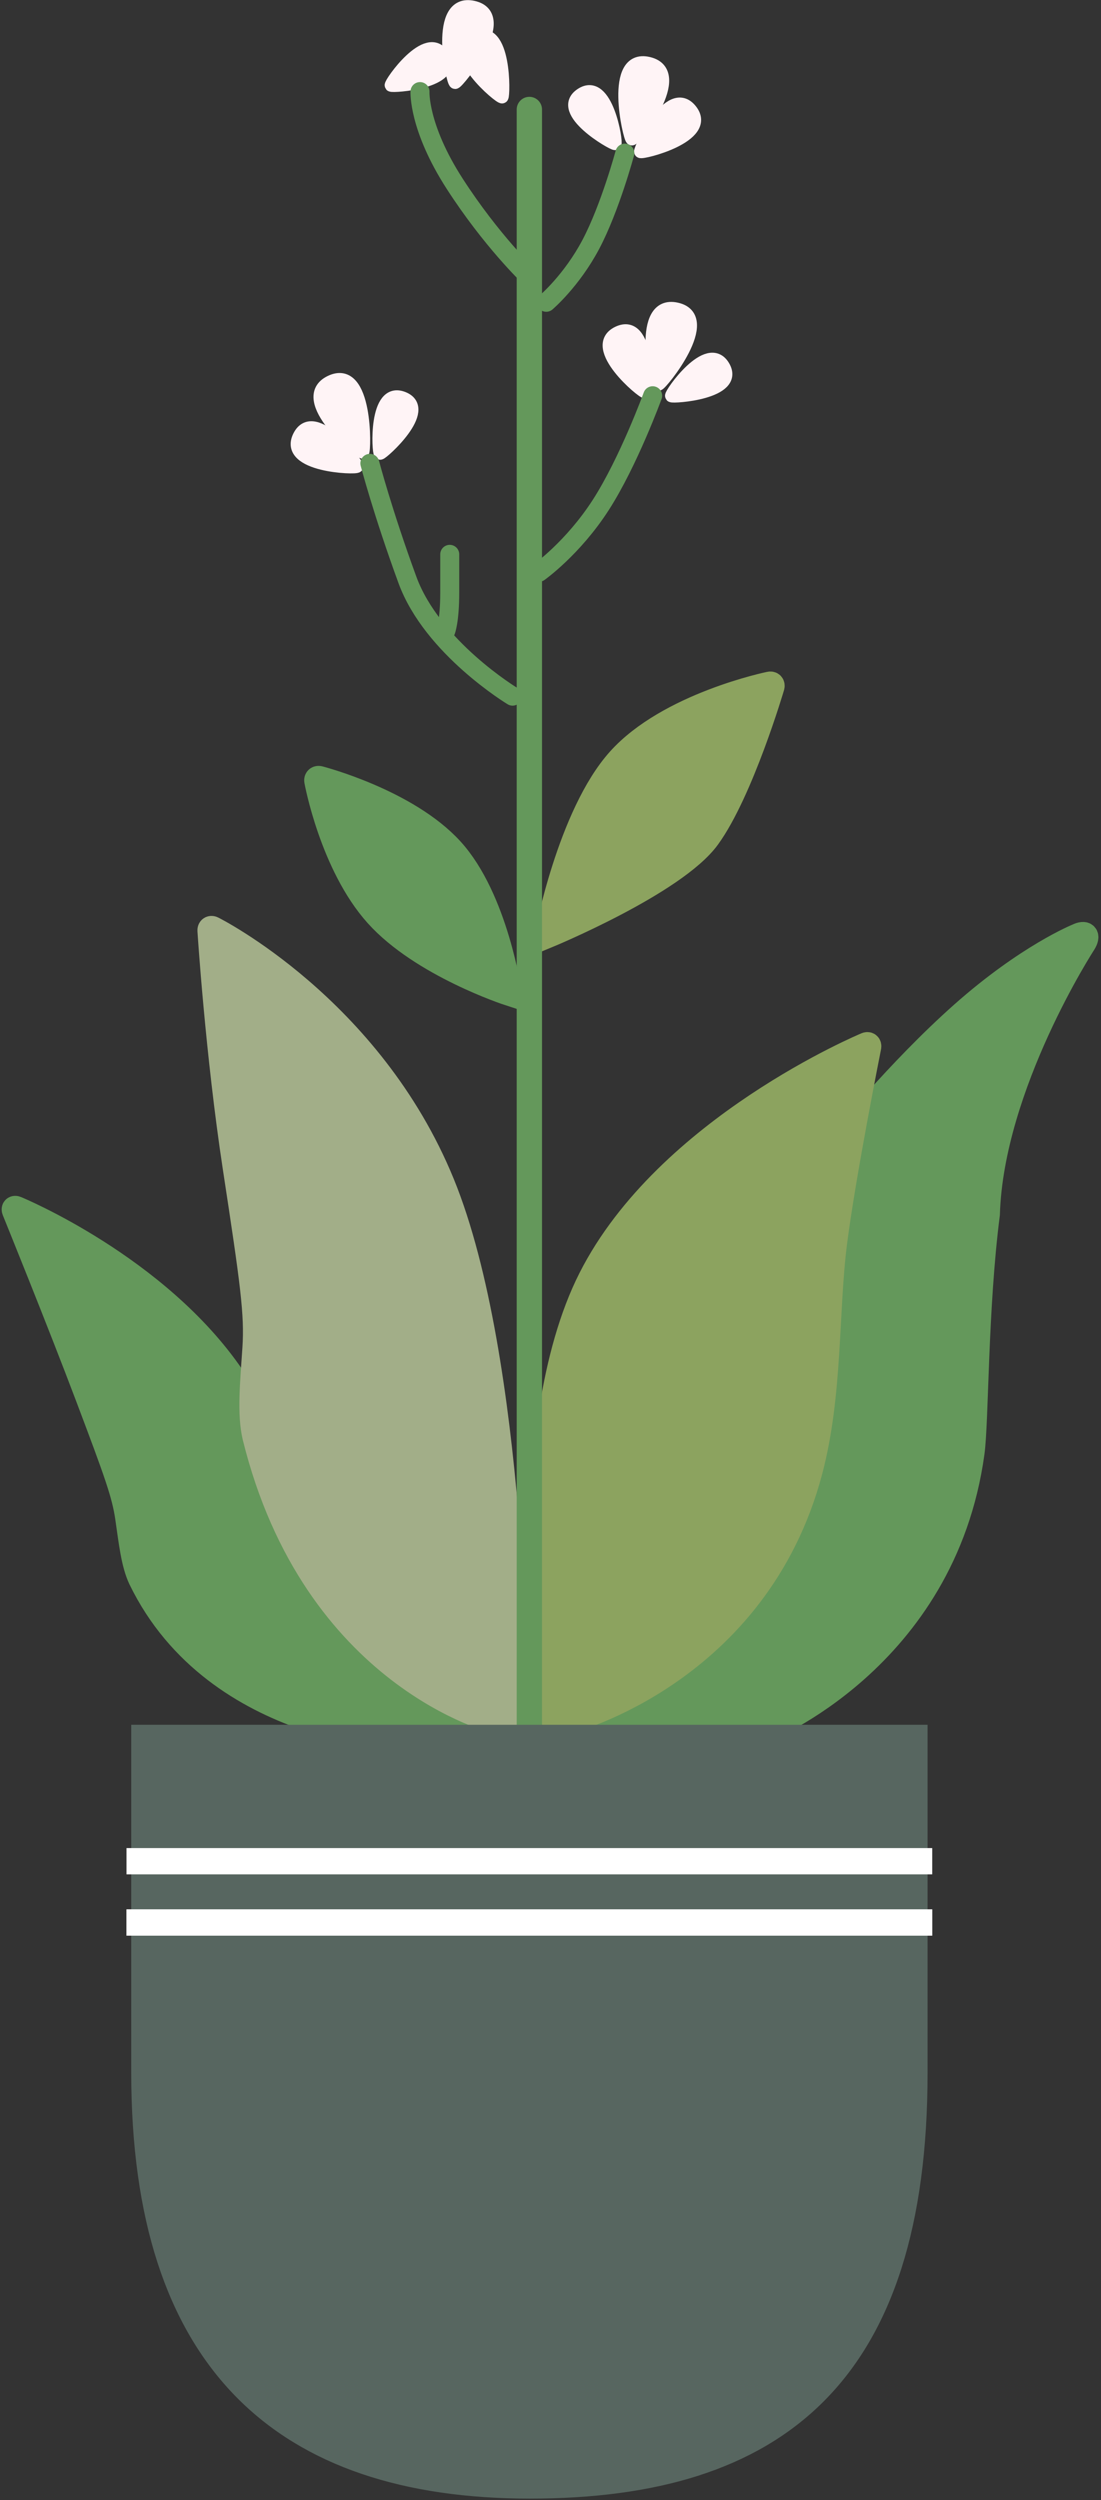 <?xml version="1.0" encoding="UTF-8"?>
<svg width="174px" height="395px" viewBox="0 0 174 395" version="1.1" xmlns="http://www.w3.org/2000/svg" xmlns:xlink="http://www.w3.org/1999/xlink">
    <rect x="0" y="0" width="174" height="395" fill="#333333" stroke="none"/>
    <!-- Generator: Sketch 43.2 (39069) - http://www.bohemiancoding.com/sketch -->
    <title>Group 2</title>
    <desc>Created with Sketch.</desc>
    <defs>
        <rect id="path-1" x="17.993" y="301.669" width="127.333" height="4.151"></rect>
    </defs>
    <g id="Page-1" stroke="none" stroke-width="1" fill="none" fill-rule="evenodd">
        <g id="A4" transform="translate(-216, -298)">
            <g id="Group-2" transform="translate(218, 298)">
                <path d="M101.44,271 C103.077,271.192 105.721,271.051 107.319,270.628 C107.319,270.628 137.512,265.134 148.176,233.884 C149.796,229.137 153.009,211.681 157.757,197.327 C162.25,177.434 180.872,158.18 180.872,158.18 C181.804,157.167 181.464,156.604 180.14,156.953 C180.14,156.953 171.778,158.577 159.979,165.547 C148.181,172.517 137.06,181.938 137.06,181.938 C137.06,181.938 118.712,196.208 115.746,201.174 C106.475,216.694 73.474,239.924 73.168,254.31 C72.861,268.695 101.44,271 101.44,271 Z" id="Oval-2" stroke="#64985B" stroke-width="4" fill="#64985B" transform="translate(127.282, 213.967) rotate(-11) translate(-127.282, -213.967) "></path>
                <path d="M88.586,150.837 C88.586,150.837 106.741,138.853 110.525,130.741 C114.309,122.63 115.939,105.457 115.939,105.457 C115.967,105.181 115.792,105.042 115.536,105.154 C115.536,105.154 100.496,111.399 94.483,121.467 C88.469,131.535 88.586,150.837 88.586,150.837 Z" id="Oval-2" stroke="#8CA35F" stroke-width="4" fill="#8CA35F" transform="translate(102.264, 127.976) rotate(11) translate(-102.264, -127.976) "></path>
                <path d="M81.126,267.973 C81.18,269.618 82.54,270.655 84.138,270.232 C84.138,270.232 114.331,264.739 124.995,233.489 C129.049,221.61 129.236,208.532 131.39,197.742 C133.545,186.951 138.928,167.291 138.928,167.291 C139.001,167.022 138.849,166.877 138.592,166.968 C138.592,166.968 106.279,177.818 92.565,200.778 C78.851,223.738 81.126,267.973 81.126,267.973 Z" id="Oval-2" stroke="#8CA35F" stroke-width="4" fill="#8CA35F" transform="translate(109.965, 218.634) rotate(-4) translate(-109.965, -218.634) "></path>
                <path d="M27.165,278.063 C28.674,278.74 31.188,278.9 32.744,278.375 C32.744,278.375 62.554,270.53 68.238,243.535 C68.759,240.929 68.273,237.475 67.895,233.694 C67.517,229.912 67.867,226.487 69.373,213.645 C70.879,200.802 73.523,182.256 73.523,182.256 C73.562,181.979 73.422,181.884 73.195,182.058 C73.195,182.058 53.806,196.343 46.496,216.177 C42.254,227.687 14.463,244.601 11.342,257.719 C8.22,270.837 27.165,278.063 27.165,278.063 Z" id="Oval-2" stroke="#64985B" stroke-width="4" fill="#64985B" transform="translate(42.262, 230.329) scale(-1, 1) rotate(14) translate(-42.262, -230.329) "></path>
                <path d="M33.501,270.724 C33.537,272.374 34.832,273.29 36.378,272.695 C36.378,272.695 65.01,264.799 73.097,226.394 C73.838,222.687 73.146,217.773 72.608,212.393 C72.07,207.013 72.569,202.141 74.712,183.87 C76.854,165.6 77.409,146.208 77.409,146.208 C77.417,145.939 77.237,145.827 76.987,145.97 C76.987,145.97 52.565,159.257 42.165,187.473 C31.766,215.689 33.501,270.724 33.501,270.724 Z" id="Oval-2" stroke="#A2AE88" stroke-width="4" fill="#A2AE88" transform="translate(55.401, 209.392) scale(-1, 1) rotate(2) translate(-55.401, -209.392) "></path>
                <path d="M51.565,159.494 C51.565,159.494 64.209,152.475 69.674,143.351 C75.138,134.228 74.98,120.781 74.98,120.781 C74.982,120.509 74.782,120.387 74.532,120.512 C74.532,120.512 61.66,126.635 56.234,135.551 C50.808,144.466 51.565,159.494 51.565,159.494 Z" id="Oval-2" stroke="#64985B" stroke-width="4" fill="#64985B" transform="translate(63.255, 139.978) scale(-1, 1) rotate(11) translate(-63.255, -139.978) "></path>
                <path d="M70.931,87.975 C70.931,87.975 69.854,89.251 68.461,93.537 C67.069,97.822 66.591,99.293 66.591,99.293" id="Line" stroke="#64985B" stroke-width="3" stroke-linecap="round" transform="translate(68.761, 93.634) scale(-1, -1) rotate(-18) translate(-68.761, -93.634) "></path>
                <path d="M81.659,273.301 L81.659,17.298" id="Line" stroke="#64985B" stroke-width="4" stroke-linecap="round"></path>
                <path d="M81.759,392.86 C120.743,392.86 142.691,375.146 142.691,327.483 C142.691,310.757 142.691,274.401 142.691,274.401 C142.691,274.401 106.159,274.401 81.759,274.401 C57.364,274.401 20.642,274.401 20.642,274.401 C20.642,274.401 20.642,287.653 20.642,327.483 C20.642,373.054 42.775,392.86 81.759,392.86 Z" id="Oval-4" stroke="#576660" stroke-width="3.8" fill="#576660"></path>
                <rect id="Rectangle-8" fill="#FFFFFF" x="17.993" y="291.982" width="127.333" height="4.151"></rect>
                <g id="Rectangle-8">
                    <use fill="#FFFFFF" fill-rule="evenodd" xlink:href="#path-1"></use>
                    <rect stroke="#FFFFFF" stroke-width="1" x="18.493" y="302.169" width="126.333" height="3.151"></rect>
                </g>
                <g id="Group" transform="translate(92.732, 48.049)" stroke="#FFF4F6" stroke-width="2" fill="#FFF4F6">
                    <path d="M10.706,0.585 C11.127,0.682 17.153,12.907 10.812,12.861 C4.47,12.815 10.285,0.488 10.706,0.585 Z" id="Triangle-2" transform="translate(10.783, 6.723) scale(1, -1) rotate(-13) translate(-10.783, -6.723) "></path>
                    <path d="M5.043,4.007 C5.398,4.088 10.47,14.379 5.132,14.34 C-0.206,14.301 4.689,3.925 5.043,4.007 Z" id="Triangle-2" transform="translate(5.108, 9.173) scale(1, -1) rotate(25) translate(-5.108, -9.173) "></path>
                    <path d="M15.45,7.446 C15.776,7.521 20.433,16.968 15.532,16.933 C10.631,16.897 15.125,7.371 15.45,7.446 Z" id="Triangle-2" transform="translate(15.51, 12.189) scale(1, -1) rotate(-60) translate(-15.51, -12.189) "></path>
                </g>
                <g id="Group" transform="translate(53.692, 67.439) rotate(-38) translate(-53.692, -67.439) translate(43.192, 58.939)" stroke="#FFF4F6" stroke-width="2" fill="#FFF4F6">
                    <path d="M10.706,0.585 C11.127,0.682 17.153,12.907 10.812,12.861 C4.47,12.815 10.285,0.488 10.706,0.585 Z" id="Triangle-2" transform="translate(10.783, 6.723) scale(1, -1) rotate(-13) translate(-10.783, -6.723) "></path>
                    <path d="M5.043,4.007 C5.398,4.088 10.47,14.379 5.132,14.34 C-0.206,14.301 4.689,3.925 5.043,4.007 Z" id="Triangle-2" transform="translate(5.108, 9.173) scale(1, -1) rotate(25) translate(-5.108, -9.173) "></path>
                    <path d="M15.45,7.446 C15.776,7.521 20.433,16.968 15.532,16.933 C10.631,16.897 15.125,7.371 15.45,7.446 Z" id="Triangle-2" transform="translate(15.51, 12.189) scale(1, -1) rotate(-60) translate(-15.51, -12.189) "></path>
                </g>
                <g id="Group" transform="translate(98.631, 17.699) scale(-1, 1) rotate(-26) translate(-98.631, -17.699) translate(88.131, 9.199)" stroke="#FFF4F6" stroke-width="2" fill="#FFF4F6">
                    <path d="M10.706,0.585 C11.127,0.682 17.153,12.907 10.812,12.861 C4.47,12.815 10.285,0.488 10.706,0.585 Z" id="Triangle-2" transform="translate(10.783, 6.723) scale(1, -1) rotate(-13) translate(-10.783, -6.723) "></path>
                    <path d="M5.043,4.007 C5.398,4.088 10.47,14.379 5.132,14.34 C-0.206,14.301 4.689,3.925 5.043,4.007 Z" id="Triangle-2" transform="translate(5.108, 9.173) scale(1, -1) rotate(25) translate(-5.108, -9.173) "></path>
                    <path d="M15.45,7.446 C15.776,7.521 20.433,16.968 15.532,16.933 C10.631,16.897 15.125,7.371 15.45,7.446 Z" id="Triangle-2" transform="translate(15.51, 12.189) scale(1, -1) rotate(-60) translate(-15.51, -12.189) "></path>
                </g>
                <path d="M71.312,0.956 C71.734,1.053 77.76,13.278 71.418,13.232 C65.076,13.186 70.891,0.859 71.312,0.956 Z" id="Triangle-2" stroke="#FFF4F6" stroke-width="2" fill="#FFF4F6" transform="translate(71.389, 7.094) scale(1, -1) rotate(-13) translate(-71.389, -7.094) "></path>
                <path d="M75.173,5.463 C75.528,5.544 80.6,15.835 75.262,15.796 C69.924,15.757 74.818,5.381 75.173,5.463 Z" id="Triangle-2" stroke="#FFF4F6" stroke-width="2" fill="#FFF4F6" transform="translate(75.238, 10.629) scale(1, -1) rotate(25) translate(-75.238, -10.629) "></path>
                <path d="M63.872,6.429 C64.198,6.505 68.855,15.952 63.954,15.916 C59.053,15.88 63.547,6.354 63.872,6.429 Z" id="Triangle-2" stroke="#FFF4F6" stroke-width="2" fill="#FFF4F6" transform="translate(63.932, 11.172) scale(1, -1) rotate(-60) translate(-63.932, -11.172) "></path>
                <path d="M95.267,23.525 C95.267,23.525 91.687,27.407 89.375,33.494 C87.064,39.581 85.812,48.428 85.812,48.428" id="Line" stroke="#64985B" stroke-width="3" stroke-linecap="round" transform="translate(90.539, 35.976) scale(-1, -1) rotate(7) translate(-90.539, -35.976) "></path>
                <path d="M98.049,60.958 C98.049,60.958 93.591,65.794 90.712,73.375 C87.834,80.955 86.274,91.973 86.274,91.973" id="Line" stroke="#64985B" stroke-width="3" stroke-linecap="round" transform="translate(92.162, 76.466) scale(-1, -1) rotate(12) translate(-92.162, -76.466) "></path>
                <path d="M79.685,13.537 C79.685,13.537 74.544,19.8 69.89,29.414 C65.235,39.027 66.216,44.549 66.216,44.549" id="Line" stroke="#64985B" stroke-width="3" stroke-linecap="round" transform="translate(72.907, 29.043) scale(1, -1) rotate(7) translate(-72.907, -29.043) "></path>
                <path d="M76.679,71.971 C76.679,71.971 65.014,81.116 62.426,92.224 C59.837,103.333 58.778,111.225 58.778,111.225" id="Line" stroke="#64985B" stroke-width="3" stroke-linecap="round" transform="translate(67.729, 91.598) scale(1, -1) rotate(7) translate(-67.729, -91.598) "></path>
            </g>
        </g>
    </g>
</svg>